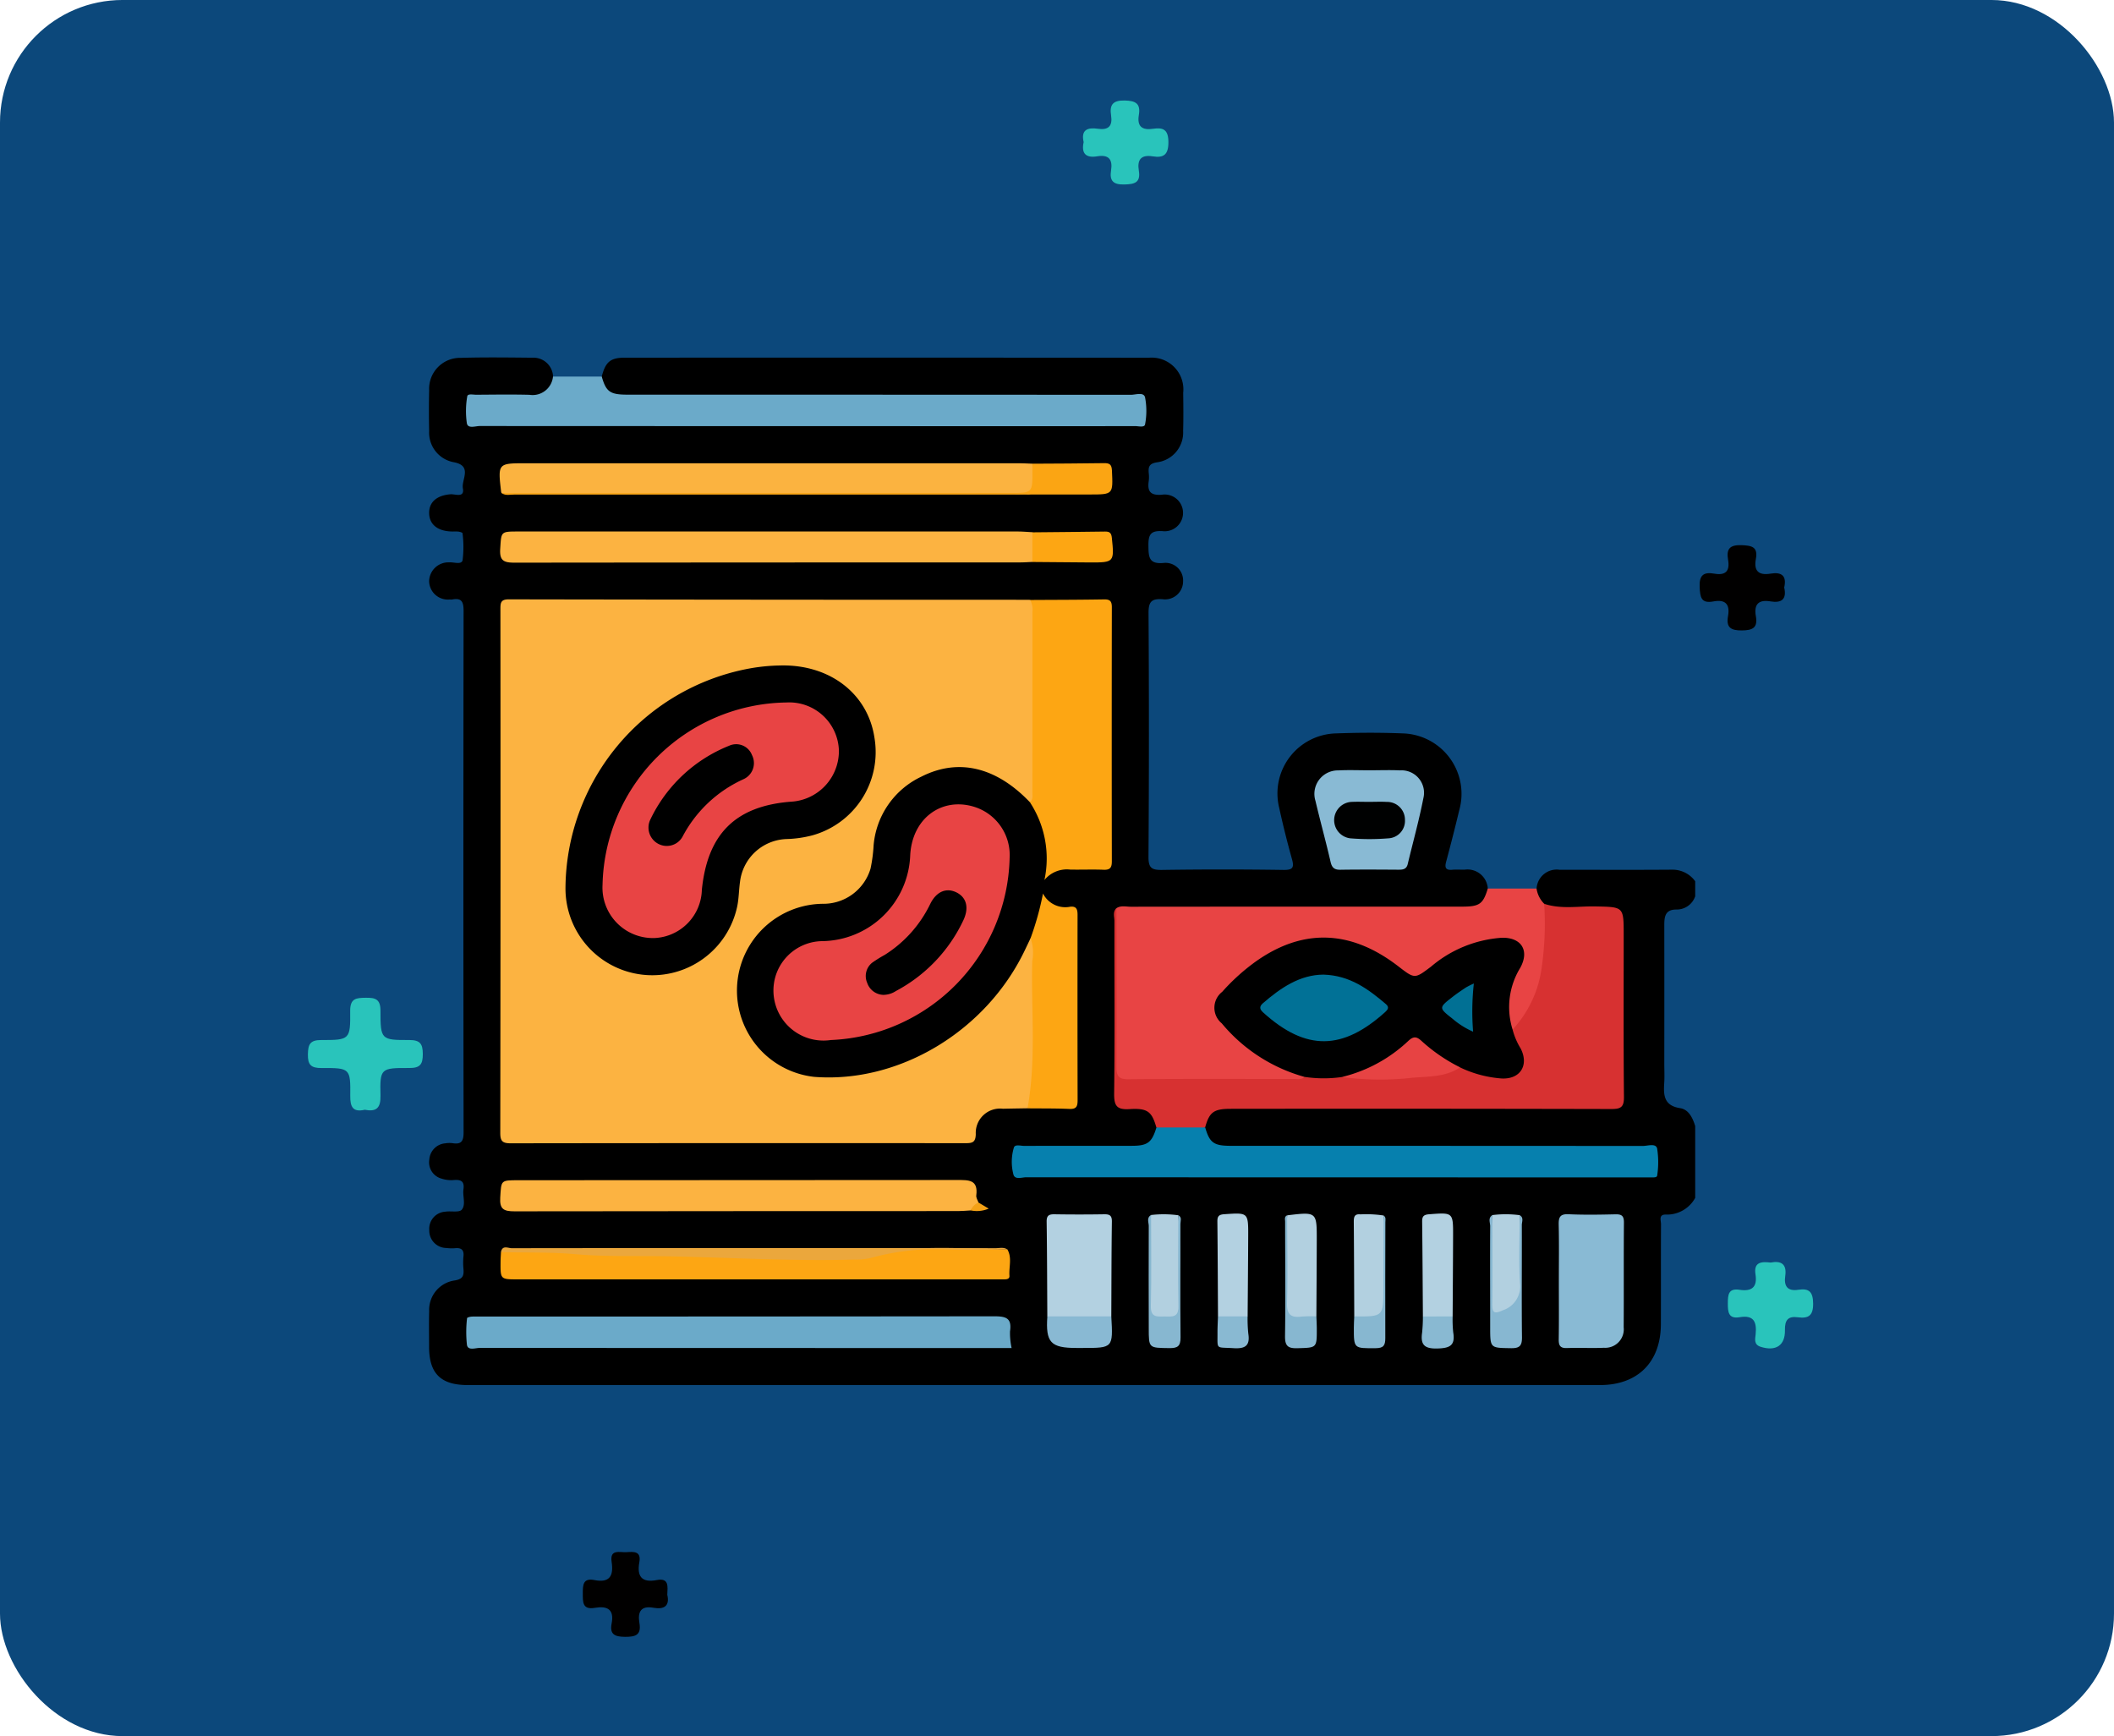 <svg xmlns="http://www.w3.org/2000/svg" xmlns:xlink="http://www.w3.org/1999/xlink" width="207" height="170" viewBox="0 0 207 170">
  <defs>
    <clipPath id="clip-path">
      <rect id="Rectángulo_37650" data-name="Rectángulo 37650" width="123.992" height="100.623" fill="none"/>
    </clipPath>
  </defs>
  <g id="_83" data-name="83" transform="translate(-256 -10917)">
    <g id="Grupo_156377" data-name="Grupo 156377" transform="translate(255.949 10917)">
      <rect id="Rectángulo_36766" data-name="Rectángulo 36766" width="207" height="170" rx="12" transform="translate(0.051 -0.001)" fill="#0c487b"/>
    </g>
    <g id="Grupo_156647" data-name="Grupo 156647" transform="translate(318.278 10926.153)">
      <g id="Grupo_156582" data-name="Grupo 156582" transform="translate(-32.13 0.687)">
        <path id="Trazado_127053" data-name="Trazado 127053" d="M18.874,130.6c-1.152.257-1.419-.286-1.407-1.362.029-2.7-.016-2.744-2.807-2.727-1.038.006-1.361-.316-1.341-1.343.019-.957.194-1.4,1.3-1.4,2.8.01,2.87-.046,2.84-2.839-.013-1.264.607-1.287,1.544-1.3s1.422.147,1.422,1.269c0,2.829.057,2.88,2.821,2.869,1.069,0,1.322.381,1.324,1.374s-.25,1.373-1.32,1.367c-2.817-.016-2.884.037-2.823,2.705.029,1.239-.428,1.6-1.552,1.383" transform="translate(-13.318 -31.769)" fill="#29c4bb"/>
        <path id="Trazado_127054" data-name="Trazado 127054" d="M216.176,151.193c1.031-.2,1.6.144,1.432,1.311-.142.977.2,1.521,1.277,1.354s1.445.224,1.454,1.362c.009,1.193-.479,1.468-1.5,1.331-.971-.131-1.279.291-1.26,1.258.031,1.514-.907,2.1-2.371,1.636-.7-.217-.543-.772-.5-1.211.122-1.2-.151-1.929-1.564-1.69-1.093.186-1.16-.5-1.157-1.338s.035-1.517,1.145-1.346c1.195.184,1.761-.252,1.562-1.515-.189-1.206.584-1.259,1.476-1.153" transform="translate(-72.947 -37.404)" fill="#29c4bb"/>
        <path id="Trazado_127055" data-name="Trazado 127055" d="M215.738,71.78c.266,1.15-.26,1.544-1.338,1.362-1.168-.2-1.644.282-1.438,1.443.2,1.123-.286,1.392-1.374,1.4-1.123.01-1.545-.321-1.35-1.414.209-1.164-.277-1.643-1.432-1.426-1.2.225-1.3-.4-1.348-1.409-.053-1.183.406-1.491,1.436-1.311,1.12.2,1.537-.268,1.347-1.362-.182-1.046.156-1.47,1.321-1.428,1.028.037,1.621.182,1.4,1.36s.291,1.621,1.44,1.428c1.079-.181,1.6.205,1.336,1.355" transform="translate(-71.179 -24.093)" fill="#010000"/>
        <path id="Trazado_127056" data-name="Trazado 127056" d="M60.052,189.178c.252,1.073-.278,1.467-1.351,1.274-1.26-.228-1.558.428-1.377,1.489.2,1.18-.371,1.363-1.407,1.357-.991-.006-1.523-.23-1.315-1.3.273-1.4-.428-1.746-1.636-1.54-1.239.211-1.181-.571-1.186-1.42,0-.822.018-1.52,1.137-1.3,1.506.3,1.891-.425,1.687-1.773-.195-1.29.788-.919,1.445-.958.7-.042,1.47-.131,1.267.988-.25,1.384.235,2.025,1.7,1.744,1.222-.235,1.073.618,1.037,1.436" transform="translate(-24.861 -42.86)" fill="#010000"/>
        <path id="Trazado_127057" data-name="Trazado 127057" d="M121.826,19.9c-.288-1.225.389-1.463,1.391-1.315,1.042.155,1.451-.276,1.293-1.3s.146-1.492,1.326-1.467c1.084.022,1.58.3,1.392,1.416-.193,1.142.334,1.513,1.4,1.352.992-.148,1.489.089,1.494,1.3.006,1.241-.462,1.574-1.543,1.4-1.143-.182-1.53.338-1.353,1.4.2,1.2-.444,1.334-1.45,1.355-1.076.022-1.427-.382-1.269-1.37.173-1.082-.227-1.577-1.357-1.388-1.1.184-1.574-.269-1.327-1.389" transform="translate(-45.862 -15.817)" fill="#29c4bb"/>
      </g>
    </g>
    <g id="Grupo_157662" data-name="Grupo 157662" transform="translate(298 10951.999)">
      <g id="Grupo_157662-2" data-name="Grupo 157662" clip-path="url(#clip-path)">
        <path id="Trazado_130641" data-name="Trazado 130641" d="M16.921,1.87C17.292.446,17.763.026,19.17.025Q44.832.014,70.5.03a3.108,3.108,0,0,1,3.358,3.428c.015,1.25.03,2.5-.007,3.752A2.938,2.938,0,0,1,71.3,10.27c-.809.125-.867.473-.814,1.084a3.2,3.2,0,0,1,0,.725c-.145.984.1,1.449,1.257,1.369a1.8,1.8,0,1,1,.076,3.561c-1.136-.061-1.377.325-1.367,1.395.011,1.14.029,1.873,1.532,1.716a1.725,1.725,0,0,1,1.863,1.8,1.77,1.77,0,0,1-2.015,1.757c-1.116-.076-1.375.282-1.368,1.375q.075,11.923-.005,23.845c-.008,1.118.327,1.3,1.34,1.286q5.931-.087,11.862,0c.9.013,1.086-.2.85-1.049q-.7-2.5-1.255-5.037a5.88,5.88,0,0,1,5.571-7.282c2.176-.08,4.36-.087,6.535,0a5.922,5.922,0,0,1,5.519,7.548c-.4,1.683-.833,3.36-1.28,5.03-.155.581-.029.833.607.775.4-.038.807,0,1.21-.009a1.987,1.987,0,0,1,2.264,1.847A1.7,1.7,0,0,1,102.261,54a7.8,7.8,0,0,1-1.806.1q-15.4,0-30.805.007a3.236,3.236,0,0,0-1.878.257,1.443,1.443,0,0,0-.344,1.234c.02,5.322-.047,10.645.036,15.967.024,1.514.031,1.514,1.535,1.644,1.665.146,2.31.757,2.493,2.365-.454,1.492-1.063,1.974-2.738,2-3.267.048-6.536,0-9.8.025-1.238.011-1.551.4-1.363,1.526a.814.814,0,0,0,.761.79,10.728,10.728,0,0,0,1.329.047h58.345c.283,0,.566-.014.847-.005.757.025,1.1-.321,1.093-1.089-.01-.737-.18-1.274-1.064-1.267-.443,0-.888-.011-1.331-.011H79.8c-.565,0-1.131.021-1.694-.029a2.3,2.3,0,0,1-2.349-2.017,2.252,2.252,0,0,1,2.273-2.322,16.752,16.752,0,0,1,1.692-.036H114.06c.4,0,.807-.02,1.209,0,.912.046,1.315-.351,1.315-1.28q-.007-8.282,0-16.564c0-.858-.353-1.246-1.226-1.238-1.41.016-2.821.011-4.232,0a3.769,3.769,0,0,1-1.774-.273c-.572-.469-1.286-.871-.892-1.816a1.969,1.969,0,0,1,2.24-1.847c3.694,0,7.389.019,11.084-.009a2.733,2.733,0,0,1,2.212,1.141v1.454a1.917,1.917,0,0,1-1.847,1.309c-1.1-.007-1.184.7-1.183,1.54q.009,6.768,0,13.533c0,.645.036,1.291-.008,1.932-.081,1.208-.009,2.2,1.556,2.443.845.131,1.234.959,1.479,1.759v7.023a3.148,3.148,0,0,1-2.836,1.639c-.783-.04-.512.573-.514.942-.018,3.269,0,6.536-.013,9.8-.011,3.694-2.256,5.951-5.957,5.952q-55.436.007-110.873,0c-2.64,0-3.778-1.13-3.784-3.728,0-1.171-.025-2.342.008-3.51a2.906,2.906,0,0,1,2.463-3c.844-.127.949-.472.894-1.144a6.341,6.341,0,0,1,0-1.209c.073-.658-.215-.87-.83-.809a4.049,4.049,0,0,1-.845-.023,1.689,1.689,0,0,1-1.67-1.733,1.674,1.674,0,0,1,1.569-1.821c.551-.089,1.363.107,1.615-.2.415-.5.065-1.319.161-1.992.115-.8-.254-.965-.957-.906a2.991,2.991,0,0,1-1.185-.139,1.648,1.648,0,0,1-1.2-1.867A1.7,1.7,0,0,1,1.6,76.956a2.477,2.477,0,0,1,.724-.014c.843.133,1.071-.191,1.07-1.046q-.039-25.538,0-51.074c0-.886-.187-1.3-1.115-1.119a1.086,1.086,0,0,1-.242,0A1.835,1.835,0,0,1,.02,21.93a1.884,1.884,0,0,1,1.968-1.862c.456-.038,1.208.261,1.31-.218a10.565,10.565,0,0,0-.007-2.635c0-.061-.258-.142-.4-.159-.239-.027-.484,0-.725-.013C.818,16.988.038,16.333.021,15.248S.779,13.506,2.113,13.4c.456-.037,1.391.385,1.212-.578-.16-.856.973-2.206-.884-2.559A2.943,2.943,0,0,1,.022,7.213q-.045-2,0-3.993A3.028,3.028,0,0,1,3.118.042C5.456-.027,7.8.006,10.138.028a1.92,1.92,0,0,1,2.017,1.845c.081,1.265-.527,1.975-1.9,2.066-1.651.111-3.307.047-4.961.036-.937-.006-1.31.386-1.251,1.31.044.685.33,1.042,1.034,1.051.4,0,.807.014,1.21.014H67.65c.322,0,.646-.018.968,0,.87.042,1.235-.349,1.22-1.228-.014-.835-.409-1.155-1.2-1.137-.443.01-.888,0-1.331,0H20.354a9.371,9.371,0,0,1-1.931-.088,1.669,1.669,0,0,1-1.5-2.021"/>
        <path id="Trazado_130642" data-name="Trazado 130642" d="M67.317,53.932c.444-.293.942-.144,1.411-.144q16.2-.015,32.41-.01c1.739,0,2.077-.243,2.546-1.773h4.773a2.642,2.642,0,0,0,.752,1.495c.666,1.127.329,2.364.333,3.546a14.218,14.218,0,0,1-2,7.488c-.326.545-.6,1.158-1.3,1.353-.6-.153-.648-.676-.686-1.143a7.121,7.121,0,0,1,.695-4.349,6.617,6.617,0,0,0,.373-.761c.639-1.488,0-2.464-1.643-2.453a9.413,9.413,0,0,0-4.49,1.287,18.487,18.487,0,0,0-2.961,2.091,1.276,1.276,0,0,1-1.927,0,11.342,11.342,0,0,0-1.054-.812c-5.2-3.938-10.129-3.241-14.826.8a18.06,18.06,0,0,0-1.71,1.712,1.812,1.812,0,0,0-.129,2.711,15.364,15.364,0,0,0,6.488,4.7,5.013,5.013,0,0,1,1.108.478c.265.189.412.4.077.664a3.183,3.183,0,0,1-1.537.237q-7.482.01-14.966,0c-1.779,0-1.844-.089-1.844-1.807q0-7,.005-14a2.977,2.977,0,0,1,.1-1.309" fill="#e84444"/>
        <path id="Trazado_130643" data-name="Trazado 130643" d="M16.921,1.87c.429,1.5.811,1.776,2.54,1.776q24.633,0,49.264.014c.485,0,1.271-.3,1.4.26a7.065,7.065,0,0,1,0,2.629c-.052.345-.645.174-.99.175-3.591.011-7.182.006-10.773.006q-26.689,0-53.379-.013c-.436,0-1.162.288-1.268-.266a8.371,8.371,0,0,1,.037-2.637c.039-.29.574-.159.884-.161,1.735-.01,3.471-.039,5.2.006a2.005,2.005,0,0,0,2.313-1.786q2.384,0,4.766,0" fill="#6baac9"/>
        <path id="Trazado_130644" data-name="Trazado 130644" d="M58.848,43.556c-3.285-3.445-6.995-4.351-10.627-2.507a8.2,8.2,0,0,0-4.679,6.735,14.822,14.822,0,0,1-.3,2.27A4.814,4.814,0,0,1,38.525,53.5a8.5,8.5,0,0,0-.8,16.947c8.307.649,16.826-4.467,20.617-12.383l.572-1.2c.575.159.544.67.538,1.078-.063,4.688.295,9.383-.223,14.063a2.129,2.129,0,0,1-.613,1.52c-.806.014-1.612.025-2.418.043a2.379,2.379,0,0,0-2.651,2.481c-.017.814-.333.893-1,.892Q30.272,76.924,8,76.952c-.782,0-1.014-.2-1.013-1Q7.025,50.3,7,24.642c0-.59.021-.954.808-.953q25.475.045,50.95.042a.818.818,0,0,1,.119.019c.614.325.6.924.6,1.48q.035,8.469-.008,16.938c0,.509.158,1.184-.619,1.388" fill="#fcb341"/>
        <path id="Trazado_130645" data-name="Trazado 130645" d="M67.317,53.932c.006,5.159.029,10.318,0,15.476,0,.883.145,1.283,1.176,1.273,5.4-.053,10.8-.023,16.2-.028.352,0,.734.1,1.03-.205,1.189-.5,2.446-.008,3.653-.258,3.828.2,7.651.352,11.375-.835,1.074-.076,1.947.664,2.989.741.435.032.857.2,1.3.2,1.508.01,2.165-.983,1.611-2.375-.269-.675-.886-1.273-.541-2.109a11,11,0,0,0,2.836-5.97,30.011,30.011,0,0,0,.257-6.344c1.655.557,3.361.223,5.041.26,2.745.059,2.746.016,2.746,2.8,0,5.286-.027,10.571.025,15.856.009.987-.3,1.184-1.221,1.182q-18.642-.043-37.284-.019c-1.663,0-2.092.319-2.506,1.826a5.666,5.666,0,0,1-4.772,0c-.443-1.544-.847-1.908-2.621-1.8-1.233.078-1.53-.294-1.515-1.514.067-5.632.018-11.265.028-16.9,0-.419-.182-.887.187-1.259" fill="#d73131"/>
        <path id="Trazado_130646" data-name="Trazado 130646" d="M39.348,66.841a4.9,4.9,0,0,1-5.451-6.1,4.84,4.84,0,0,1,4.637-3.585,8.738,8.738,0,0,0,8.587-8.282c.133-3.731,3.079-5.855,6.271-4.87a4.941,4.941,0,0,1,3.47,4.975A18.274,18.274,0,0,1,39.348,66.841" fill="#e84444"/>
        <path id="Trazado_130647" data-name="Trazado 130647" d="M71.238,75.4H76.01c.439,1.509.842,1.8,2.531,1.8q20.155,0,40.312.013c.487,0,1.281-.294,1.412.248a8.669,8.669,0,0,1,.006,2.638c-.019.236-.406.188-.643.191-.525.006-1.049,0-1.574,0q-29.78,0-59.56-.012c-.437,0-1.14.282-1.268-.3a4.85,4.85,0,0,1,.054-2.615c.118-.335.663-.156,1.011-.157,3.511-.01,7.021,0,10.532-.008,1.554,0,1.967-.322,2.415-1.8" fill="#0680ae"/>
        <path id="Trazado_130648" data-name="Trazado 130648" d="M58.848,43.556c.333-.277.241-.661.241-1.012q.006-8.814.005-17.627a2.048,2.048,0,0,0-.217-1.167c2.415-.015,4.83-.014,7.245-.055.589-.011.749.2.748.763q-.021,12.441,0,24.884c0,.626-.174.852-.814.825-1.085-.044-2.174.006-3.261-.017a2.839,2.839,0,0,0-2.526,1.023,10.027,10.027,0,0,0-1.423-7.617" fill="#fda613"/>
        <path id="Trazado_130649" data-name="Trazado 130649" d="M57.056,97H55.827q-25.419,0-50.838-.013c-.435,0-1.158.287-1.265-.282a11.608,11.608,0,0,1,.011-2.634c0-.056.268-.134.415-.145.321-.023.645-.009.968-.009q25.116,0,50.232-.025c1.144,0,1.748.164,1.549,1.471A6.934,6.934,0,0,0,57.056,97" fill="#6baac9"/>
        <path id="Trazado_130650" data-name="Trazado 130650" d="M59.087,20.026c-.4.016-.8.046-1.207.046q-24.751,0-49.5.025c-1.056,0-1.474-.194-1.4-1.351.11-1.69.027-1.7,1.768-1.7q24.448,0,48.9,0c.482,0,.963.045,1.445.069a2.714,2.714,0,0,1,0,2.9" fill="#fcb341"/>
        <path id="Trazado_130651" data-name="Trazado 130651" d="M7.123,13.292a.414.414,0,0,1-.051-.109c-.33-2.821-.33-2.821,2.451-2.821q24.059,0,48.115,0c.483,0,.965.027,1.448.042a2.765,2.765,0,0,1,.306,2.316.717.717,0,0,1-.843.672c-.241-.014-.484,0-.726,0q-24.753,0-49.507-.005a2.61,2.61,0,0,1-1.193-.1" fill="#fbb340"/>
        <path id="Trazado_130652" data-name="Trazado 130652" d="M53.038,83.526c-.4.022-.8.063-1.2.063q-21.728,0-43.455.025c-1.066,0-1.474-.212-1.4-1.363.107-1.678.025-1.683,1.765-1.683q21.484,0,42.97-.021c1.15,0,2.079-.043,1.878,1.517-.028.215.137.455.213.684-.05.462-.527.5-.767.778" fill="#fcb341"/>
        <path id="Trazado_130653" data-name="Trazado 130653" d="M56.649,87.356c.465.823.13,1.708.194,2.563.024.323-.259.355-.511.358-.322,0-.645,0-.967,0H8.714c-1.713,0-1.715,0-1.7-1.711,0-.321.027-.642.042-.963a1.449,1.449,0,0,1,1.033-.237c4.547-.026,9.1.057,13.639.163,6.354.147,12.7.431,19.061.421a19.452,19.452,0,0,0,3.238-.308c4.192-.709,8.413-.381,12.627-.29" fill="#fda613"/>
        <path id="Trazado_130654" data-name="Trazado 130654" d="M58.613,73.531c.872-4.781.341-9.609.463-14.414a4.364,4.364,0,0,0-.165-2.247,28.6,28.6,0,0,0,1.217-4.376,2.449,2.449,0,0,0,2.667,1.293c.629-.07.719.286.718.808q-.013,9.075.005,18.15c0,.6-.127.87-.794.842-1.369-.059-2.741-.042-4.111-.056" fill="#fda613"/>
        <path id="Trazado_130655" data-name="Trazado 130655" d="M110.64,90.49c0-1.851.029-3.7-.014-5.553-.018-.738.124-1.079.97-1.039,1.526.07,3.059.044,4.587.008.618-.015.835.16.83.807-.03,3.42,0,6.84-.024,10.261a1.812,1.812,0,0,1-1.927,2c-1.2.055-2.415-.017-3.621.028-.652.024-.821-.229-.812-.84.03-1.891.011-3.783.011-5.674" fill="#89bad4"/>
        <path id="Trazado_130656" data-name="Trazado 130656" d="M92.069,40.428c1.006,0,2.014-.039,3.018.008a2.2,2.2,0,0,1,2.287,2.728c-.421,2.166-1.02,4.3-1.531,6.445-.123.516-.478.555-.914.553-1.892-.012-3.784-.024-5.675.005-.589.01-.832-.192-.966-.774-.46-2-1.008-3.971-1.478-5.964a2.3,2.3,0,0,1,2.241-2.991c1-.053,2.012-.01,3.018-.01" fill="#89bad4"/>
        <path id="Trazado_130657" data-name="Trazado 130657" d="M60.552,93.9c-.018-3.092-.022-6.185-.066-9.277-.009-.617.246-.729.784-.72q2.41.039,4.822,0c.537-.009.791.09.782.714-.043,3.093-.041,6.186-.056,9.279a1.358,1.358,0,0,1-.982.363q-2.148.066-4.3,0a1.475,1.475,0,0,1-.988-.36" fill="#b3d1e1"/>
        <path id="Trazado_130658" data-name="Trazado 130658" d="M56.649,87.356c-1.935,0-3.872.074-5.8-.008a23.99,23.99,0,0,0-7.626.84,6.207,6.207,0,0,1-1.553.148c-6.08.178-12.153-.2-18.228-.319-3.051-.06-6.12.055-9.159-.211-2.415-.212-4.82-.136-7.229-.2.13-.714.7-.382,1.052-.382q19.518-.025,39.036-.009c2.78,0,5.56,0,8.339.009.39,0,.806-.129,1.171.131" fill="#eba73c"/>
        <path id="Trazado_130659" data-name="Trazado 130659" d="M7.123,13.292,56.9,13.275c2.2,0,2.2,0,2.194-2.145,0-.241,0-.483-.006-.724,2.338-.015,4.676-.017,7.014-.054.552-.009.751.13.779.729.107,2.342.133,2.34-2.21,2.34q-28.128,0-56.257,0c-.428,0-.883.147-1.289-.128" fill="#fba513"/>
        <path id="Trazado_130660" data-name="Trazado 130660" d="M77.264,93.9c-.017-3.1-.027-6.191-.06-9.286-.005-.5.127-.68.668-.717,2.353-.161,2.359-.184,2.35,2.167-.011,2.613-.036,5.225-.055,7.838a2.784,2.784,0,0,1-2.9,0" fill="#b3d1e1"/>
        <path id="Trazado_130661" data-name="Trazado 130661" d="M84.036,84.006c2.9-.349,2.906-.349,2.9,2.439-.006,2.484-.024,4.969-.037,7.453a2.772,2.772,0,0,1-2.3.3.668.668,0,0,1-.668-.71c.056-3.16-.148-6.324.109-9.482" fill="#b2d0e0"/>
        <path id="Trazado_130662" data-name="Trazado 130662" d="M90.607,93.9c-.013-3.092-.019-6.184-.046-9.276,0-.483.08-.771.65-.713a11.2,11.2,0,0,1,2.269.112c.265,2.153.051,4.314.116,6.47.019.641,0,1.283,0,1.924,0,1.758-.376,2.083-2.123,1.844a1.375,1.375,0,0,1-.869-.361" fill="#b2d0e0"/>
        <path id="Trazado_130663" data-name="Trazado 130663" d="M97.328,93.911c-.022-3.1-.037-6.193-.073-9.29-.006-.5.14-.679.673-.719,2.36-.179,2.364-.2,2.356,2.155-.008,2.615-.028,5.23-.043,7.845a2.806,2.806,0,0,1-2.913.009" fill="#b3d1e1"/>
        <path id="Trazado_130664" data-name="Trazado 130664" d="M70.712,83.974A10.6,10.6,0,0,1,73.387,84a55.088,55.088,0,0,1,.109,5.761c.026.923,0,1.848,0,2.771,0,1.6-.727,2.134-2.239,1.676-.376-.114-.661-.285-.654-.733.054-3.166-.138-6.335.1-9.5" fill="#b2d0e0"/>
        <path id="Trazado_130665" data-name="Trazado 130665" d="M104.129,83.982a10.421,10.421,0,0,1,2.676.008c.245,2.642.1,5.289.081,7.933-.005.879-1.519,1.967-2.369,1.869a.485.485,0,0,1-.493-.551c.059-3.086-.145-6.175.1-9.259" fill="#b2d0e0"/>
        <path id="Trazado_130666" data-name="Trazado 130666" d="M59.087,20.026l0-2.9c2.375-.023,4.75-.04,7.125-.075.448-.006.61.138.659.614.246,2.364.221,2.419-2.108,2.411-1.893-.007-3.786-.03-5.679-.046" fill="#fda613"/>
        <path id="Trazado_130667" data-name="Trazado 130667" d="M60.552,93.9l6.266,0c.175,3.093.175,3.093-2.816,3.093h-.6c-2.527,0-3.026-.543-2.847-3.089" fill="#89b9d3"/>
        <path id="Trazado_130668" data-name="Trazado 130668" d="M104.129,83.982c0,2.895.028,5.79-.008,8.684-.011.9.2,1.018,1.019.644a2.462,2.462,0,0,0,1.689-2.688c-.125-2.2-.027-4.421-.024-6.632.426.244.209.652.21.973.013,3.662-.027,7.325.015,10.986.01.868-.266,1.079-1.093,1.066-2.02-.033-2.019.007-2.021-2.046,0-3.3-.019-6.6,0-9.9,0-.36-.232-.8.217-1.088" fill="#87b7d1"/>
        <path id="Trazado_130669" data-name="Trazado 130669" d="M70.712,83.974c0,2.972.05,5.945-.022,8.915-.029,1.2.693,1.01,1.4,1.022s1.324.093,1.3-1c-.062-2.97-.014-5.943-.01-8.914.391.206.2.572.205.858.009,3.7-.03,7.4.012,11.1.011.889-.311,1.063-1.113,1.052-2-.026-2,.01-2-1.938,0-3.339-.019-6.679,0-10.019,0-.358-.236-.8.225-1.082" fill="#87b7d0"/>
        <path id="Trazado_130670" data-name="Trazado 130670" d="M84.036,84.006c0,2.85.071,5.7-.013,8.549-.034,1.158.365,1.5,1.431,1.364A12.4,12.4,0,0,1,86.9,93.9c.013.4.037.8.039,1.2.005,1.91,0,1.862-1.887,1.918-.925.027-1.238-.205-1.224-1.189.055-3.731.011-7.465.01-11.2,0-.22-.1-.492.2-.625" fill="#87b7d0"/>
        <path id="Trazado_130671" data-name="Trazado 130671" d="M90.607,93.9c2.851.032,2.849.032,2.852-2.777q0-3.551.021-7.1c.256.164.174.427.174.654,0,3.784-.026,7.567-.007,11.351,0,.706-.164.983-.937.988-2.148.014-2.149.053-2.142-2.032,0-.362.025-.723.039-1.084" fill="#87b7d0"/>
        <path id="Trazado_130672" data-name="Trazado 130672" d="M77.264,93.9l2.9,0a13.9,13.9,0,0,0,.068,1.686c.191,1.207-.319,1.5-1.461,1.427C77,96.9,77.232,97.2,77.215,95.471c0-.522.031-1.045.049-1.567" fill="#89b9d2"/>
        <path id="Trazado_130673" data-name="Trazado 130673" d="M97.328,93.911l2.913-.009a11.677,11.677,0,0,0,.057,1.568c.218,1.3-.352,1.546-1.569,1.576-1.289.032-1.647-.4-1.476-1.57a15.355,15.355,0,0,0,.075-1.565" fill="#89b9d2"/>
        <path id="Trazado_130674" data-name="Trazado 130674" d="M53.038,83.526a1.531,1.531,0,0,1,.767-.778c.261.155.521.311,1.009.6a2.954,2.954,0,0,1-1.776.174" fill="#f3a116"/>
        <path id="Trazado_130675" data-name="Trazado 130675" d="M89.382,70.465a12.52,12.52,0,0,1-3.652-.017,16.155,16.155,0,0,1-8.1-5.244,1.975,1.975,0,0,1,.047-3.085,20.118,20.118,0,0,1,3.025-2.777c4.692-3.468,9.483-3.375,14.222.283,1.619,1.249,1.6,1.231,3.2.029a11.931,11.931,0,0,1,6.931-2.828c1.92-.045,2.734,1.25,1.806,2.944a7.349,7.349,0,0,0-.751,6.044,6.821,6.821,0,0,0,.8,1.87c.824,1.643-.065,3.03-1.9,2.919a11.306,11.306,0,0,1-4.043-1.082,6.946,6.946,0,0,1-3.528-1.971,1.238,1.238,0,0,0-1.862.036c-1.831,1.427-3.668,2.92-6.195,2.879"/>
        <path id="Trazado_130676" data-name="Trazado 130676" d="M34.371,30.165c4.886-.135,8.6,2.77,9.25,7.046A8.462,8.462,0,0,1,37.539,46.8a11.243,11.243,0,0,1-2.506.36,4.745,4.745,0,0,0-4.573,4.2c-.117.838-.11,1.7-.3,2.518A8.5,8.5,0,0,1,13.371,52,22.021,22.021,0,0,1,31.245,30.485a18.326,18.326,0,0,1,3.126-.32"/>
        <path id="Trazado_130677" data-name="Trazado 130677" d="M89.382,70.465A14.386,14.386,0,0,0,95.9,66.926c.494-.457.8-.453,1.29,0a16.51,16.51,0,0,0,3.781,2.59c-1.41.953-3.062.885-4.639,1.014a28.277,28.277,0,0,1-6.946-.07" fill="#e74343"/>
        <path id="Trazado_130678" data-name="Trazado 130678" d="M44.592,62.419a1.726,1.726,0,0,1-1.674-1.167A1.666,1.666,0,0,1,43.4,59.27a12.647,12.647,0,0,1,1.228-.765,12.089,12.089,0,0,0,4.456-4.983c.617-1.257,1.625-1.645,2.642-1.1.942.509,1.173,1.521.582,2.74a15.125,15.125,0,0,1-6.576,6.876,2.271,2.271,0,0,1-1.136.377"/>
        <path id="Trazado_130679" data-name="Trazado 130679" d="M92.1,43.518c.565,0,1.131-.028,1.693.006a1.741,1.741,0,0,1,1.778,1.758,1.708,1.708,0,0,1-1.612,1.807,22.931,22.931,0,0,1-3.743,0,1.791,1.791,0,0,1,.191-3.569c.563-.025,1.128,0,1.693,0" fill="#000101"/>
        <path id="Trazado_130680" data-name="Trazado 130680" d="M87.593,60.435c2.58.076,4.382,1.413,6.116,2.889.359.307.183.546-.087.789-4.133,3.718-7.714,3.855-11.937.026-.335-.3-.4-.568-.035-.89,1.762-1.529,3.639-2.8,5.943-2.814" fill="#017196"/>
        <path id="Trazado_130681" data-name="Trazado 130681" d="M102.245,66.023a7.983,7.983,0,0,1-2.007-1.261c-1.37-1.076-1.375-1.08.032-2.174.412-.319.846-.611,1.282-.9a8.271,8.271,0,0,1,.765-.382,24.876,24.876,0,0,0-.072,4.714" fill="#017094"/>
        <path id="Trazado_130682" data-name="Trazado 130682" d="M17,51.635A18.264,18.264,0,0,1,35.017,33.787a4.862,4.862,0,0,1,5.127,4.692,4.969,4.969,0,0,1-4.72,5.025c-5.407.428-8.152,3.155-8.7,8.641a4.852,4.852,0,0,1-4.611,4.707A4.939,4.939,0,0,1,17,51.635" fill="#e84444"/>
        <path id="Trazado_130683" data-name="Trazado 130683" d="M23.239,47.836A1.8,1.8,0,0,1,21.657,45.3,14.494,14.494,0,0,1,29.4,38.022a1.655,1.655,0,0,1,2.233.915A1.725,1.725,0,0,1,30.8,41.3a12.619,12.619,0,0,0-5.961,5.615,1.754,1.754,0,0,1-1.6.919"/>
      </g>
    </g>
  </g>
</svg>
